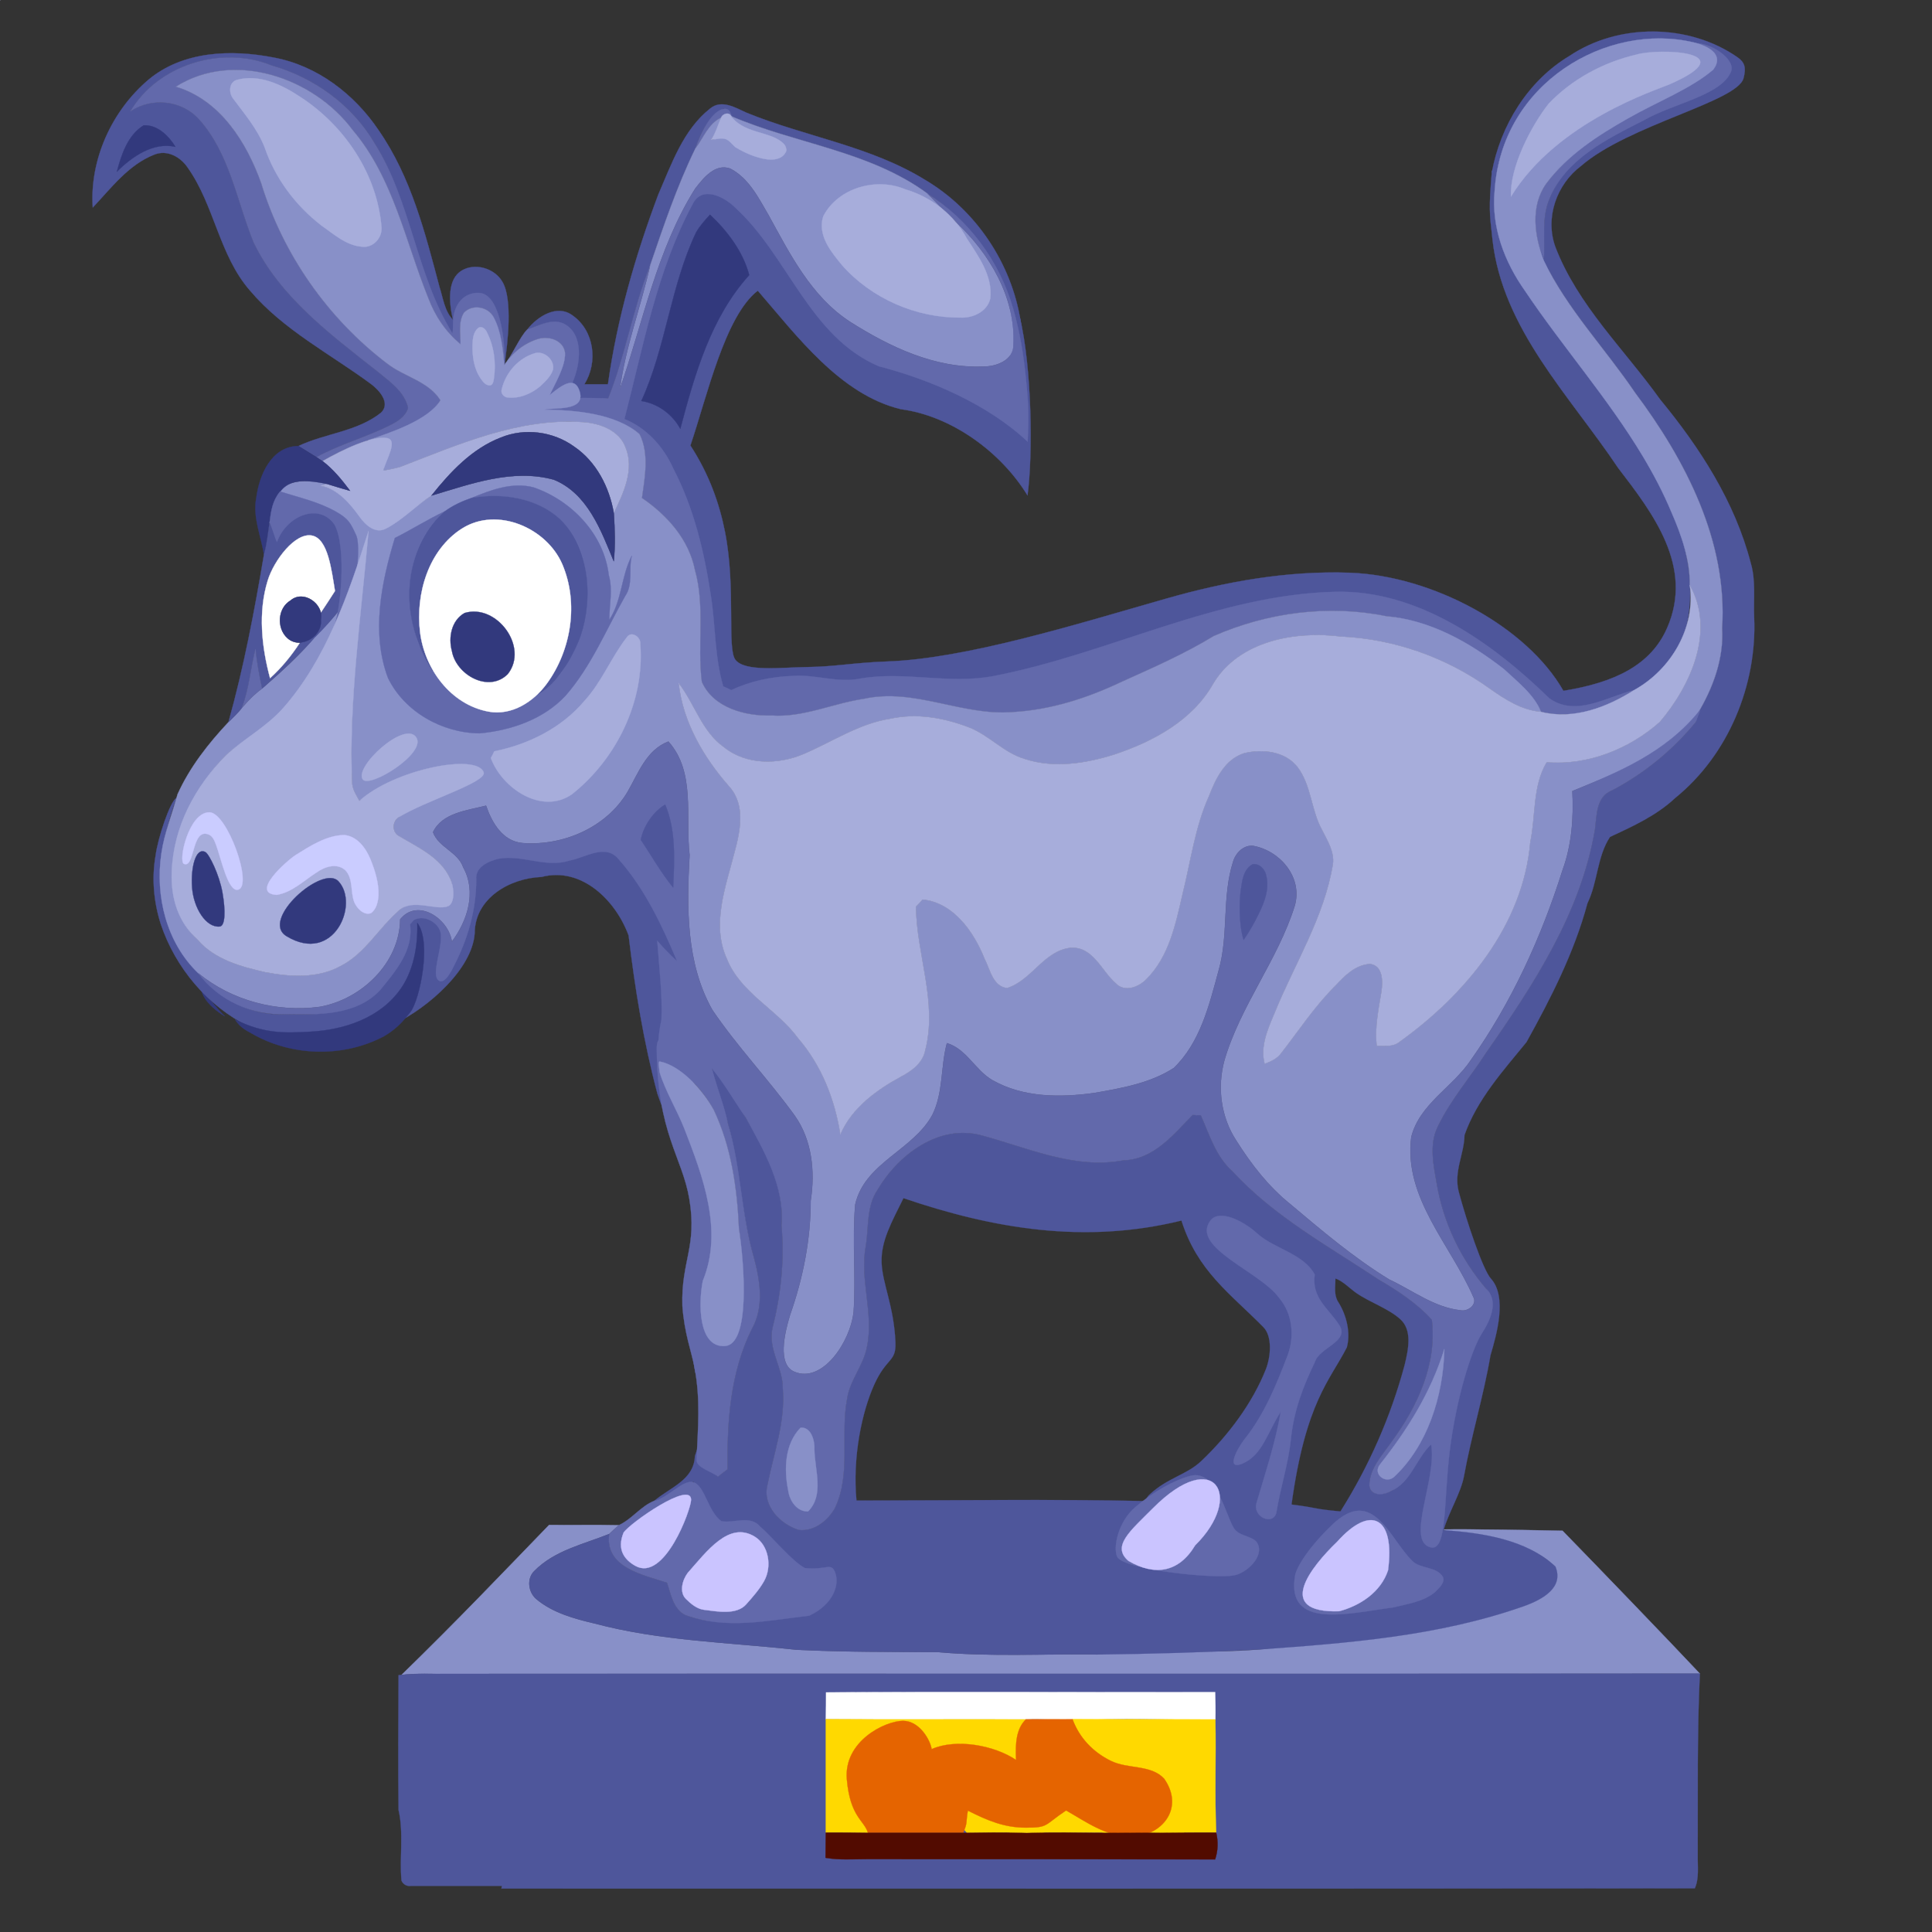 <?xml version="1.0" encoding="UTF-8" standalone="no"?>
<svg
   xmlns:svg="http://www.w3.org/2000/svg"
   xmlns="http://www.w3.org/2000/svg"
   version="1.0"
   width="729pt"
   height="729pt"
   viewBox="0 0 729 729"
   id="svg2">
  <rect x="0" y="0" width="729" height="729" fill="#333333" stroke="none"/>
  <defs
     id="defs165" />
  <path
     d="M 0,0 L 0.1,0 C 0.1,0 0,0.1 0,0.1 L 0,0 z"
     id="path4"
     style="opacity:1;fill:#cac4ff;stroke:#cac4ff;stroke-width:0.094" />
  <path
     d="M 76,373.8 C 79.253,376.748 81.714,380.499 84.849,383.463 C 81.976,381.811 78.523,378.998 76.919,376.042 C 76.536,375.329 76.223,374.578 76,373.8 z"
     id="path104"
     style="opacity:1;fill:#32397d;stroke:#32397d;stroke-width:0.094" />
  <path
     d="M 56,30.1 C 69,19.2 87.3,18.6 103.2,21.7 C 119.6,24.7 133.7,35.5 142.9,49.2 C 155.1,66.8 160.4,87.8 165.8,108.2 C 167.2,112.5 167.7,117.4 171,120.8 C 172.753,118.186 171.237,124.776 170.937,126.276 C 155.982,104.904 155.1,75.8 141.2,53.8 C 132.7,39.5 118.4,29.2 102.5,24.7 C 83.7,17 59.6,24.4 49.2,42 C 57.3,36.6 68.5,37.8 75,44.9 C 86.7,57.9 89.3,75.8 95.7,91.5 C 105.6,112 124.6,126.1 142.1,139.9 C 146.8,143.8 152.6,147.6 154,153.9 C 153.1,157.1 150.1,159 147.3,160.4 C 138.2,165 128.3,167.6 119.4,172.5 C 117.1,171.1 114.9,169.7 112.6,168.3 C 122.7,163.5 134.8,162.9 143.8,155.7 C 147.5,152.1 143.1,147.2 140,144.9 C 124.6,133.5 106.9,124.5 94.3,109.6 C 82.7,96.3 80.9,77.4 70.8,63.2 C 68.1,59.2 63.1,56.4 58.3,58.3 C 48.5,62.1 42,70.9 35,78.3 C 33.8,60.2 42.2,41.8 56,30.1 z"
     id="path16"
     style="opacity:1;fill:#4e569b;stroke:#4e569b;stroke-width:0.094" />
  <path
     d="M 174.139,102.139 C 179.095,99.078 186.6,101.1 189.6,106.4 C 193.5,113 191.517,129.777 190.417,137.177 C 188.647,128.001 185.108,112.005 181.57,111.018 C 178.334,110.116 173.988,117.889 170.909,120.701 C 169.291,113.628 168.895,105.378 174.139,102.139 z"
     id="path40"
     style="opacity:1;fill:#4e569b;stroke:#4e569b;stroke-width:0.094" />
  <path
     d="M 207.2,575.4 C 216,575.5 224.7,575.3 233.5,575.5 C 232.3,576.5 231.1,577.7 229.9,578.8 C 220.2,582.7 209.3,585 201.7,592.7 C 198.6,595.6 199.3,600.9 202.5,603.5 C 208.7,608.6 216.7,610.8 224.4,612.6 C 249.2,619.2 275,619.7 300.4,622.5 C 318.3,623.4 336.1,623.3 354,623.4 C 374,625.2 394,624 414,624.3 C 434.3,622.3 454.8,624.1 475.2,622.4 C 508.7,619 542.114,613.463 574.014,604.619 C 581,600.15 590.367,598.504 586.203,591.239 C 580.967,582.104 553.124,581.515 544.621,577.106 C 554.419,576.903 579.999,577.399 589.6,577.6 C 603.424,591.782 629.195,618.512 641.4,631.5 C 483.9,631.7 326.5,631.5 169,631.6 C 163.1,631.7 157.3,631.3 151.5,632 C 172.861,611.227 189.991,593.163 207.2,575.4 z"
     id="path142"
     style="opacity:1;fill:#8890c8;stroke:#8890c8;stroke-width:0.094" />
  <path
     d="M 780.062,14.875 C 766.004,14.75 751.875,18.562 740.25,26.375 C 720.75,38 707.625,59.25 703.625,81.375 C 704.25,81 705.625,80.375 706.25,80.125 C 714,40.375 757.124,11.66 797.625,20.375 C 806.499,22.285 813.585,27.518 811.438,33.094 C 807.085,44.393 787.058,48.268 773.219,55.75 C 756.308,64.893 738.625,74.75 730.875,93.625 C 726.875,102.875 728.875,113.125 728.125,122.875 C 739.125,145.75 757,164.25 771.125,185.125 C 795,217 814.875,255.375 812.25,296.25 C 813.125,310.625 807.875,324.75 800.5,336.875 C 800.375,337 800.25,337.25 800.125,337.375 C 800.125,338.125 800,339.625 799.875,340.5 C 789,353.75 775.625,364.75 760.375,372.75 C 752.75,375.75 753.125,384.5 752.25,391.25 C 745.625,430.375 723.5,464.25 701.125,496.25 C 693.5,508.125 684,518.875 677.875,531.875 C 674,540.25 676.125,549.75 677.625,558.375 C 680.75,576.625 688.875,593.75 700.875,607.75 C 707.25,613.875 688.312,648.219 684.938,654.469 C 681.227,701.107 679.723,683.143 677.625,675.312 C 665.444,680.668 665.373,698.991 655.875,703.375 C 652.373,704.991 646.5,705.75 645.875,700.75 C 645.875,692.625 652,686.375 656.375,680 C 668.5,663.5 677.875,643.5 675.375,622.5 C 668.25,614.625 659.25,608.75 650.25,603.5 C 626.375,587.625 600.875,573.75 581.25,552.375 C 573.5,545.5 570.5,535.25 566.375,526 C 565.375,526 563.5,526 562.5,525.875 C 553.5,535.125 544.125,546.875 530,547.25 C 506.875,551.625 484.875,541.375 463,535.5 C 442.75,530 423.5,544.75 413.75,561.375 C 408.625,569.125 409.75,578.75 408.375,587.5 C 405.25,603.375 412.25,619.375 408.875,635.25 C 407.25,644.125 400.75,651 399.5,659.875 C 396.25,676.875 401.5,695.125 393.75,711.375 C 390.375,717.25 384,722.375 376.875,721.625 C 368.125,719 359.5,710.25 362,700.375 C 365,685.375 370.5,670.625 369.25,655 C 369.375,645.125 362.125,636.375 364.375,626.375 C 368.375,610.625 370.125,594.25 368.625,578 C 370.125,559.5 360.91,542.418 351.75,527.125 C 346.91,519.043 343.25,509.875 335.75,503.875 C 337,513 340.971,521.259 343.375,530.125 C 348.971,550.759 349.5,572.375 355.5,592.875 C 358.5,604 360.5,616.5 354.5,627 C 344.375,647.5 342.875,670.625 343.125,693 C 341.625,694.125 340.125,695.25 338.625,696.5 C 336.25,694.125 331.875,692.125 332.25,688.125 C 332.875,673.25 338.875,657.875 333,643.5 C 329.25,635.125 327.125,626.375 323.75,617.875 C 323.75,622 325.948,626.778 326.344,631 C 326.873,636.636 326.75,641.25 327.875,647 C 332.5,659.5 332.375,674.25 327.75,686.75 C 327.375,698.125 315.875,701.625 308.625,707.875 C 315.375,706.375 321,702.125 327,698.875 C 331.375,705 331.031,718.687 337.406,723.188 C 343.406,724.312 349.969,721 354.844,726.75 C 364.219,734.5 369.124,740.697 380.469,745.062 C 386.548,747.402 386.75,758.031 376,759.656 C 356.375,761.906 342.5,768.75 323.25,761.75 C 317.5,758.875 316.5,752 314.625,746.5 C 303.375,742.75 285.125,739.375 287.375,723.5 C 275.25,728.375 261.625,731.25 252.125,740.875 C 248.25,744.5 249.125,751.125 253.125,754.375 C 260.875,760.75 270.875,763.5 280.5,765.75 C 311.5,774 343.75,774.625 375.5,778.125 C 397.875,779.25 420.125,779.125 442.5,779.25 C 467.5,781.5 492.5,780 517.5,780.375 C 542.875,780.094 567.76,779.385 594,778 C 635.628,774.983 678.135,771.782 718.25,757.75 C 728.038,754.326 737.625,748.625 733.625,738.875 C 719.997,726.114 699.005,722.948 680.875,721.75 C 683.136,713.599 689.078,704.09 690.5,696.25 C 693.953,677.215 699.75,658.375 703,639.25 C 705.899,629.48 711.003,611.642 703.188,603.062 C 699.439,598.948 691.75,576.114 688.062,562.25 C 685.5,552.614 690.625,544.375 690.75,535.375 C 696.625,518.625 709,505 720,491.5 C 731.5,470.75 742.5,449.25 748.75,426 C 753.625,416 753.25,404 759.375,394.75 C 770.125,389.75 781.375,384.625 790.125,376.375 C 815.125,356.125 828.75,323.25 827.375,291.25 C 827,282.75 828.25,273.875 825.75,265.5 C 818.25,236.625 801.75,211.125 783,188.375 C 766.125,164.75 744.25,144.125 733.625,116.5 C 728.625,102.75 734.125,87 745.75,78.25 C 768.125,58.875 819.513,47.96 822.375,36.875 C 823.661,31.895 822.962,29.412 819.5,27 C 808.11,19.062 794.121,15 780.062,14.875 z M 426.125,565.125 C 468.331,579.471 511.497,586.951 557.25,575.688 C 564.772,599.523 580.373,610.206 595.812,625.875 C 600.161,630.154 599.481,639.779 597,646 C 590.606,662.029 579.238,677.125 566.594,689.125 C 559.613,695.75 550.846,696.867 542.125,705 C 540.519,706.498 540.5,708 540.5,708 C 494.25,707 449.969,707.75 403.969,707.75 C 402.022,687.385 406.496,665.989 412.344,653.062 C 418.191,640.136 422.738,642.528 422.344,633.125 C 421.621,615.891 416.136,605.52 415.812,595.406 C 415.489,585.293 420.49,576.584 426.125,565.125 z M 629.875,603 C 633.625,604.375 636.455,607.594 639.75,609.875 C 646.205,614.344 654.517,616.96 660.375,622.125 C 666.142,627.21 664.395,636.124 662.5,643.875 C 655.939,668.291 645.694,691.534 632.25,712.875 C 618.472,711.625 622.313,711.26 609.156,709.625 C 615.834,661.096 627.368,651 635.25,635.5 C 637.105,628.697 635.165,620.349 631.125,614 C 629.04,610.724 629.875,606.75 629.875,603 z"
     transform="scale(0.8,0.8)"
     id="path8"
     style="opacity:1;fill:#4e569b;stroke:#4e569b;stroke-width:0.075" />
  <path
     d="M 267.9,41 C 272.2,37.4 277.4,40.6 281.6,42.5 C 303.8,51.6 328.4,55.1 349.1,67.9 C 368.2,79.2 381.7,99.4 385.1,121.2 C 386.201,126.804 382.307,118.497 381.807,116.697 C 376.607,99.097 365.4,82.8 349.9,73 C 328,56.9 300.2,54.3 275.8,43.8 L 275.2,43 C 274.5,42.3 273.8,41.7 273.1,41 C 267.3,44.2 264.2,50.2 262.3,56.2 C 255.4,70.4 250.4,85.3 245.3,100.2 C 238.8,116.4 236,134 229.5,150.3 C 226.1,150.7 222.6,150.8 219.2,150.6 C 218.7,148.1 217.311,146.8 215.511,144.9 C 217.211,138.4 220,129 214.4,123.7 C 209.9,119.4 203.9,122.7 199,124.3 C 202.8,119.4 210.2,114.7 216,119 C 224.3,124.8 225.7,136.7 220.5,145 C 223.5,145 226.4,145 229.4,145 C 232.8,120.5 239.7,96.6 248.4,73.4 C 253.4,61.9 257.8,49 267.9,41 z"
     id="path22"
     style="opacity:1;fill:#4e569b;stroke:#4e569b;stroke-width:0.094" />
  <path
     d="M 49.2,42 C 59.6,24.4 83.7,17 102.5,24.7 C 118.4,29.2 132.7,39.5 141.2,53.8 C 155.1,75.8 157.028,103.788 170.728,125.788 C 171.028,124.288 170.834,123.876 171,120.8 C 171.317,114.915 174.996,110.25 180.803,110.53 C 188.326,110.893 190.614,127.28 190.405,137.472 C 192.905,134.772 196.3,126.8 199,124.3 C 203.9,122.7 209.586,119.28 214.4,123.2 C 220.559,128.216 218.631,139.1 215.432,145.6 C 213.132,146.7 210.6,149.797 206.402,149.598 C 208.003,141.501 213.4,138.2 213.2,133.1 C 212.6,128.4 207.1,126.7 203.1,127.9 C 197.8,129.5 193.2,133.2 190.3,137.8 C 189.7,131.7 189.2,125.3 186.3,119.8 C 184.3,115.7 178.1,114.6 175,118.1 C 172.9,121.6 173.8,126 173.8,129.9 C 168.2,125.3 164.1,119.2 161.6,112.5 C 152.9,91 148.4,67.1 133,49 C 118.3,29.3 88.3,18.9 66.4,32.7 C 83.1,37.7 93.1,53.7 98.6,69.2 C 106.8,96 123.7,120.1 146,137.1 C 152.5,142.2 161.5,143.7 166.2,151 C 161.7,158.6 153,161.6 145,164.3 C 136.8,166.4 129,169.8 121.7,174 C 120.9,173.5 120.1,173 119.4,172.5 C 128.3,167.6 138.2,165 147.3,160.4 C 150.1,159 153.1,157.1 154,153.9 C 152.6,147.6 146.8,143.8 142.1,139.9 C 124.6,126.1 105.6,112 95.7,91.5 C 89.3,75.8 86.7,57.9 75,44.9 C 68.5,37.8 57.3,36.6 49.2,42 z"
     id="path18"
     style="opacity:1;fill:#6269ab;stroke:#6269ab;stroke-width:0.094" />
  <path
     d="M 58.7,322.9 C 59.588,316.057 64.232,302.277 66.614,301.085 C 60.594,317.273 57.698,335.503 65.087,351.893 C 72.812,368.622 88.386,384.053 108,382.7 C 121.811,383.326 137.687,381.818 145.831,368.717 C 155.372,362.97 148.225,334.81 166.473,349.697 C 169.228,355.728 160.222,377.35 170.184,363.842 C 177.221,352.709 177.105,338.7 179.913,326.692 C 190.347,317.548 206.273,327.373 217.947,322.156 C 236.683,311.787 247.054,340.028 254.259,352.302 C 255.841,356.131 258.688,369.469 251.777,361.194 C 243.679,353.383 255.989,376.029 253.81,383 C 247.834,399.191 255.583,413.693 261.256,428.424 C 265.959,445.509 270.885,458.338 265.596,475.684 C 265.114,482.287 266.221,498.279 265.294,486.192 C 264.447,475.146 267.363,464.168 264.723,453.149 C 262.303,439.182 252.917,427.247 248.07,412.695 C 242.851,393.127 239.608,373.09 237.2,353 C 232.39,339.797 219.49,326.919 204.329,330.888 C 192.389,331.339 179.116,338.861 179.1,352.212 C 178.137,365.688 161.571,380.203 148.907,386.296 C 151.88,377.907 161.405,356.515 158.374,352.349 C 157.801,368.508 147.278,383.655 131.565,387.536 C 119.355,390.391 105.053,392.834 93.778,387.247 C 78.382,379.618 66.201,365.222 60.683,348.722 C 58.024,340.429 57.203,331.501 58.7,322.9 z"
     id="path88"
     style="opacity:1;fill:#4e569b;stroke:#4e569b;stroke-width:0.094" />
  <path
     d="M 157.449,348.225 C 163.032,355.364 158.322,377.411 154.901,381.8 C 151.277,386.452 148.936,388.567 144.9,391 C 130,398.9 111.2,398.7 96.3,390.7 C 93.7,389.1 90.797,388.181 88.721,384.702 C 99.854,390.19 107.514,389.795 117,389.3 C 129.886,388.628 143.502,384.115 151.2,373.1 C 155.802,366.515 157.73,357.644 157.449,348.225 z"
     id="path102"
     style="opacity:1;fill:#32397d;stroke:#32397d;stroke-width:0.094" />
  <path
     d="M 638.1,16.3 C 645.4,15.5 654.918,22.439 653.2,26.9 C 649.718,35.939 631.3,39 620.4,45.3 C 606.7,52.3 590.9,59.8 584.7,74.9 C 581.5,82.3 583.1,90.5 582.5,98.3 C 579,89.1 577.3,77.9 583.4,69.3 C 599.6,47.6 626.6,39.4 647.3,23.2 C 646.8,21.9 646.3,20.6 645.8,19.2 C 643.2,18.5 640.6,17.4 638.1,16.3 z"
     id="path12"
     style="opacity:1;fill:#6269ab;stroke:#6269ab;stroke-width:0.094" />
  <path
     d="M 262.3,56.2 C 264.2,50.2 268.765,41.568 273.199,41.099 C 275.69,40.835 275.585,43.286 276.285,43.986 C 275.285,44.386 273.1,43.9 272.1,44.4 C 267.2,46.7 265.4,52.2 262.3,56.2 z"
     id="path24"
     style="opacity:1;fill:#6269ab;stroke:#6269ab;stroke-width:0.094" />
  <path
     d="M 44.1,64.8 C 45.8,58.3 48.2,51 54.2,47.3 C 59.4,47 63.7,51.3 66.2,55.4 C 57.8,53.5 49.8,59.1 44.1,64.8 z"
     id="path30"
     style="opacity:1;fill:#32397d;stroke:#32397d;stroke-width:0.094" />
  <path
     d="M 260.921,75.347 C 274.543,63.279 289.465,89.364 297.118,98.823 C 308.399,116.615 319.75,136.754 342.361,140.01 C 357.915,142.048 377.421,156.111 386.021,161.695 C 386.551,147.295 371.05,106.987 384.784,119.603 C 389.378,138.885 389.777,171.65 387.707,186.925 C 377.653,170.468 358.939,156.906 339.956,154.405 C 317.009,148.895 300.59,126.589 285.933,109.672 C 273.513,119.177 266.705,149.847 260.5,168.1 C 267.676,179.108 271.504,190.264 273.566,200.732 C 277.76,222.025 274.188,244.916 277.531,249.025 C 281.255,253.601 294.715,251.828 304.871,251.697 C 315.027,251.567 322.395,250.034 334.7,249.6 C 364.498,248.548 405.368,235.793 439.975,225.894 C 462.606,219.42 485.673,215.314 509.194,216.114 C 540.408,217.176 576.138,236.447 589.912,260.677 C 609.212,257.571 622.882,251.035 629.05,236.977 C 639.222,213.792 623.642,193.606 610.593,176.587 C 592.313,149.27 566.919,124.135 563.167,90.415 C 562.006,79.98 561.762,79.031 562.929,64.719 C 567.769,50.323 591.46,127.624 605.987,149.667 C 623.167,174.403 642.777,203.851 636.548,235.568 C 631.05,256.658 604.729,275.647 584.6,267.445 C 558.502,241.489 521.391,221.55 483.34,229.034 C 441.558,237.252 402.105,256.978 359.291,259.146 C 339.099,256.655 318.615,261.696 298.606,258.245 C 286.3,257.968 266.113,271.906 268.465,249.355 C 265.654,220.749 263.862,186.293 243.611,164.191 C 221.963,157.298 244.778,131.639 245.061,116.419 C 248.879,102.816 254.227,87.827 260.921,75.347 z"
     id="path36"
     style="opacity:1;fill:#4e569b;stroke:#4e569b;stroke-width:0.094" />
  <path
     d="M 275.8,43.8 C 300.2,54.3 328,56.9 349.9,73 C 352,75 354,77.2 356.1,79.3 C 350.4,76.6 344.972,73.564 338.672,72.264 C 328.272,68.764 316.846,71.988 311.746,81.988 C 309.246,89.688 315.355,94.784 319.955,100.284 C 331.755,111.984 346.224,118.778 363.024,117.678 C 368.124,117.678 373.126,114.693 372.126,109.093 C 371.526,98.793 365.2,92.5 360.7,83.8 C 373.4,95.5 383.3,112.4 382.4,130 C 382.6,135.9 375.9,138.4 371,138.3 C 352.8,139.1 335.7,130.9 320.7,121.4 C 306,111.8 298.1,95.9 289.9,81 C 286.1,74.5 282.5,67.2 275.5,63.6 C 269.8,61.6 265.4,67.2 262.3,71.2 C 247.8,94.3 242.7,121.5 233.9,146.8 C 236,130.9 241.8,115.8 245.3,100.2 C 250.4,85.3 255.4,70.4 262.3,56.2 C 265.4,52.2 267.2,46.7 272.1,44.4 C 271.5,47.5 270.1,50.2 268.3,52.7 C 271.1,52.7 274.596,49.734 277.585,53.119 C 283.181,55.651 291.1,61 296.7,55.9 C 291.6,48.7 279.5,52.4 275.8,43.8 z"
     id="path28"
     style="opacity:1;fill:#8890c8;stroke:#8890c8;stroke-width:0.094" />
  <path
     d="M 262.3,71.2 C 265.4,67.2 269.8,61.6 275.5,63.6 C 282.5,67.2 286.1,74.5 289.9,81 C 298.1,95.9 306,111.8 320.7,121.4 C 335.7,130.9 352.8,139.1 371,138.3 C 375.9,138.4 382.6,135.9 382.4,130 C 383.3,112.4 373.4,95.5 360.7,83.8 C 359.3,82.3 357.7,80.7 356.1,79.3 C 354,77.2 352,75 349.9,73 C 365.4,82.8 377.051,98.255 382.3,116.5 C 384.843,125.339 386.23,133.978 387.121,143 C 387.82,150.076 388.342,155.212 387.758,166.658 C 372.958,152.658 351,143.2 331.6,138.2 C 305.4,127 297.4,96.6 277.5,78.4 C 273.3,74.2 264.7,69.7 261.2,77.3 C 247.8,102.3 242.7,130.8 235.6,158.1 C 244,161.5 250.4,168.6 254.1,176.9 C 261.8,191.7 265.7,208.1 268.2,224.6 C 270,236 269.6,247.8 272.9,259 C 273.9,259.4 274.9,259.9 275.9,260.4 C 283.2,257 290.9,255.358 299,255.058 C 307.7,254.358 316.1,257.9 324.9,256 C 341.5,253.2 358.203,258.317 374.9,255.1 C 418.403,246.717 459.377,224.304 504,223.301 C 534.977,222.604 563,242.4 584.6,263.5 C 594.7,270.7 606.3,262.9 616.6,260.4 C 606.3,266.9 593.8,271.7 581.5,268.6 C 578.7,261.9 570.203,260.896 565.003,255.996 C 551.903,245.796 539.7,234 523,232.5 C 501.3,228.1 478.3,231.1 458,240 C 447,246.7 435.2,251.9 423.4,257.2 C 410.4,263.4 396.5,267.9 382,268.7 C 363,270.2 345,259.5 326,263.7 C 314.3,265.4 303.2,270.8 291.2,270 C 281.3,270.3 269.2,267.2 264.8,257.3 C 263,243.3 266.1,228.9 262.2,215.1 C 259.9,203.5 251.7,194.4 242.2,187.9 C 243.3,180.1 245,171.1 241.3,163.8 C 232.2,156 213.407,156.926 204.633,155.13 C 212.476,149.463 214.552,150.059 229.5,150.3 C 236,134 238.8,116.4 245.3,100.2 C 241.8,115.8 236,130.9 233.9,146.8 C 242.7,121.5 247.8,94.3 262.3,71.2 z"
     id="path32"
     style="opacity:1;fill:#6269ab;stroke:#6269ab;stroke-width:0.094" />
  <path
     d="M 639.134,16.021 C 644.288,17.316 650.811,20.388 646.463,26.268 C 638.029,33.487 625.783,38.133 614.231,44.693 C 602.679,51.254 591.5,58.45 583.4,69.3 C 577.3,77.9 579,89.1 582.5,98.3 C 591.3,116.6 605.6,131.4 616.9,148.1 C 636,173.6 651.9,204.3 649.8,237 C 650.5,248.5 646.3,259.8 640.4,269.5 C 640.3,269.6 640.2,269.8 640.1,269.9 C 628.9,285.1 610.2,291.5 593.3,298.5 C 593.8,308.5 593.1,318.8 589.6,328.3 C 581.6,353.7 570.4,378.2 555,400 C 548.2,410.2 535.6,416.6 532.5,429.1 C 529.6,452 547.4,469.7 555.9,489.3 C 557.6,492.2 553.8,495.1 551,494.4 C 541.1,493.3 533,486.9 524.2,482.8 C 510.8,474.6 498.8,464.4 486.8,454.3 C 478.6,447.7 472.1,439.3 466.5,430.4 C 460.7,421.6 459.2,410.3 462,400.1 C 468,379.5 482.1,362.3 488.5,341.9 C 491.7,331.2 483.1,321.1 473,319.2 C 469.3,318.7 466.3,321.8 465.3,325.1 C 461,338.5 463.7,352.9 459.8,366.3 C 456.3,379.2 452.9,393.4 442.9,403 C 434.1,408.7 423.3,410.6 413,412.4 C 400.1,414.2 386.1,414.2 374.5,407.6 C 368,403.9 364.8,395.9 357.3,393.6 C 354.9,402.5 356,412.3 351.8,420.7 C 344.5,434.1 326.3,438.7 322.7,454.5 C 321.5,467.9 323,481.5 322.1,495 C 320.9,506.3 310.35,522.146 299.7,517.6 C 293.25,514.846 296,503.1 298.1,496.2 C 303,482.3 305.9,467.7 305.9,453 C 307.6,442.1 306.4,430.2 299.9,421 C 290,407.3 278.3,395.1 268.8,381.1 C 258.8,363.4 259.1,342.3 260.2,322.6 C 258.5,308.4 262.6,291.4 252.2,279.8 C 243.9,283 240.9,291.7 236.8,298.8 C 228.8,312.3 212.4,319.3 197.1,318.1 C 189.6,317.4 185.6,310.4 183.4,304 C 176.4,305.8 166.8,306.7 163.4,314 C 165.4,319.7 172.8,321.4 174.8,327.3 C 179.9,336.5 176.4,347.5 170.5,355.3 C 169.3,346.7 157.6,338.7 151,346.9 C 150.8,363.4 136.4,377.1 120.7,379.9 C 104.5,382.1 87.4,377.6 74.8,367.2 C 62.8,355.7 58.5,338.1 60.9,322 C 62,314.3 65,307.1 67,299.7 C 71.6,289.5 78.6,280.6 86.2,272.5 C 87.9,270.8 89.7,269.1 91.2,267.2 C 93.5,264.5 96,261.9 98.9,259.8 C 105.9,253.7 112.9,247.4 118.8,240.3 C 118.9,240.1 119.1,239.9 119.2,239.8 C 119.4,239.7 119.6,239.4 119.8,239.2 C 119.9,239.1 120.1,238.9 120.2,238.8 C 123.1,236 125.9,233 128.3,229.8 C 124.6,243.8 116.4,256.3 107.5,267.5 C 101.6,275.2 92.1,278.7 85.1,285.1 C 73.7,296.9 66.6,312.7 65.3,329 C 65.1,338.2 67.4,348.1 74.5,354.5 C 80.9,362 90.8,364.7 100,366.8 C 109.4,368.6 119.8,369.3 128.5,364.5 C 137.8,359.8 142.9,350.1 150.6,343.5 C 155.7,338.9 162.9,341.2 168.9,342 C 170.4,338.6 171.5,334.7 169.7,331.2 C 166,323.4 157.6,319.7 150.6,315.5 C 147.8,314.1 148,310 150.4,308.4 C 160.1,301 173.5,300 182.5,291.4 C 166.4,284.8 149,293.4 135.6,302.2 C 134.5,300.2 133.2,298.2 132.9,295.9 C 131.4,265.5 135.575,236.386 138.175,206.086 C 137.375,207.886 134.184,219.647 132.678,221.27 C 131.848,214.77 132.126,197.1 125.926,193.8 C 119.726,189.1 98.101,186.133 106.53,183.735 C 111.83,180.735 117.7,181.2 123.4,182.6 C 122.8,182.8 121.6,183.1 121,183.3 C 127.4,184.4 132.1,189.3 135.7,194.3 C 137.9,197.4 141.7,200.9 145.7,198.7 C 151.9,195.5 157,190.7 162.8,187 C 177.6,182.6 193.4,176.7 209,181 C 221.7,186.2 226.8,200.1 231.6,211.8 C 232.2,205.7 232,199.6 231.6,193.6 C 235.2,186.1 239.5,177.1 236,168.8 C 233.7,162.4 226.3,159.7 220,159.3 C 195.8,157.6 173.1,167.7 151,176.2 C 148.9,176.8 146.7,177.2 144.6,177.6 C 145.7,173.3 142.195,170.166 138.995,166.066 C 146.995,163.366 161.7,158.6 166.2,151 C 161.5,143.7 152.5,142.2 146,137.1 C 123.7,120.1 106.8,96 98.6,69.2 C 93.1,53.7 83.1,37.7 66.4,32.7 C 88.3,18.9 118.3,29.3 133,49 C 148.4,67.1 152.9,91 161.6,112.5 C 164.1,119.2 168.2,125.3 173.8,129.9 C 173.8,126 172.9,121.6 175,118.1 C 178.1,114.6 184.3,115.7 186.3,119.8 C 189.2,125.3 189.7,131.7 190.3,137.8 C 193.2,133.2 197.8,129.5 203.1,127.9 C 207.1,126.7 212.6,128.4 213.2,133.1 C 213.4,138.2 209.501,144.499 207.401,149.099 C 212.692,144.695 217.057,141.958 218.757,147.852 C 220.926,155.373 209,153.608 205.402,154.6 C 217.002,154.718 232.2,156 241.3,163.8 C 245,171.1 243.3,180.1 242.2,187.9 C 251.7,194.4 259.9,203.5 262.2,215.1 C 266.1,228.9 263,243.3 264.8,257.3 C 269.2,267.2 281.3,270.3 291.2,270 C 303.2,270.8 314.3,265.4 326,263.7 C 345,259.5 363,270.2 382,268.7 C 396.5,267.9 410.4,263.4 423.4,257.2 C 435.2,251.9 447,246.7 458,240 C 478.3,231.1 501.3,228.1 523,232.5 C 539.7,234 554.401,242.299 567.501,252.499 C 572.701,257.399 578.7,261.9 581.5,268.6 C 574.2,268 568,264 562.2,259.9 C 545.8,248.1 526.1,241.1 506,240.2 C 488.7,238 467.6,241.8 457.9,257.8 C 450.1,271.8 435.2,279.8 420.5,284.7 C 409.7,288.1 397.7,290 386.7,286.4 C 378.8,284.1 373.3,277.5 365.7,274.5 C 356.3,270.9 346,269 336,271.2 C 324.2,273 314.1,279.9 303.3,284.5 C 293.7,288.6 281.6,288.8 273.1,281.9 C 264.8,276 262.1,265.6 256.1,257.8 C 257.7,272.5 265.6,285.9 275.2,296.8 C 281.5,303.8 279.3,313.8 277.1,321.9 C 273.8,334.8 268.4,348.9 274.3,361.8 C 279.5,374.8 293.3,380.9 301.2,391.8 C 310,402 315,414.8 317.1,428 C 321.5,417.9 330.8,411.2 340.2,406.1 C 344.2,404 348.2,401 349.1,396.3 C 353.8,378.2 345.8,360.2 345.6,342.1 C 346.5,341.2 347.3,340.3 348.1,339.4 C 359.7,340.5 367.5,351.6 371.5,361.7 C 373.6,365.7 374.6,372.2 380,372.8 C 389.3,369.9 393.9,358.7 404,357.6 C 412.5,357.1 415.6,366.3 421,371 C 424.3,374.5 429.6,372.5 432.5,369.5 C 441.1,361 443.6,348.6 446.2,337.3 C 449.3,324.9 450.9,312 456.2,300.3 C 458.7,293.8 462.2,286.5 469.4,284.2 C 476.3,282.5 484.9,283.4 489.6,289.4 C 494.9,296.4 494.7,305.7 498.9,313.2 C 500.9,317.2 503.5,321.3 503,325.9 C 499.7,346.2 488.4,363.8 480.8,382.6 C 478.3,388.5 475.5,394.9 477.2,401.4 C 479.5,400.5 481.9,399.5 483.4,397.4 C 490.1,388.8 496.1,379.6 503.9,371.9 C 507.4,368.1 511.5,364 517,363.7 C 521.9,364.4 521.8,370.3 521.3,374 C 520.2,380.8 518.7,387.6 519.5,394.6 C 522.4,394.6 525.7,395.1 528.1,393.1 C 552.9,375.3 574.7,349.2 577.4,317.7 C 579.5,307.7 578.2,296.6 583.6,287.6 C 599.1,288.9 614.8,282.6 626.3,272.4 C 638,258.6 647.3,238 637.6,220.8 C 637.7,211.2 634.5,202 630.7,193.3 C 627.627,185.947 623.955,178.947 619.894,172.177 C 606.779,150.312 589.603,130.851 575.4,109.7 C 567.7,98.8 562.676,85.721 563.976,72.021 C 566.517,31.225 606.507,8.223 639.134,16.021 z"
     id="path10"
     style="opacity:1;fill:#8890c8;stroke:#8890c8;stroke-width:0.094" />
  <path
     d="M 262.7,87.6 C 264.1,85.2 266,83.1 267.9,81 C 274.5,87.2 280.4,95 282.7,103.8 C 268.2,119.8 262.1,141.4 256.7,161.8 C 253.7,156.3 248.3,152.3 242,151.3 C 251.3,131 253,107.9 262.7,87.6 z"
     id="path38"
     style="opacity:1;fill:#32397d;stroke:#32397d;stroke-width:0.094" />
  <path
     d="M 178.3,130 C 178.365,127.818 178.624,125.271 180.425,123.774 C 181.463,122.911 182.917,123.84 183.532,125.006 C 186.383,130.416 187.236,136.752 186.373,142.764 C 186.225,143.797 186.009,145.383 184.792,145.41 C 183.284,145.443 182.191,144.01 181.387,142.841 C 178.816,139.101 178.168,134.408 178.3,130 z"
     id="path42"
     style="opacity:1;fill:#a7addb;stroke:#a7addb;stroke-width:0.094" />
  <path
     d="M 189.3,147 C 190.766,140.564 195.771,134.89 202.216,133.164 C 205.655,132.57 209.263,135.874 208.67,139.385 C 207.898,141.993 205.786,143.877 203.883,145.694 C 200.427,148.647 195.809,150.568 191.212,149.928 C 189.946,149.659 188.913,148.301 189.3,147 z"
     id="path44"
     style="opacity:1;fill:#a7addb;stroke:#a7addb;stroke-width:0.094" />
  <path
     d="M 151,176.2 C 173.1,167.7 195.8,157.6 220,159.3 C 226.3,159.7 233.7,162.4 236,168.8 C 239.5,177.1 235.2,186.1 231.6,193.6 C 229.9,183.8 225,174.2 216.6,168.5 C 208.7,162.8 198,161.4 189,165.1 C 178.1,169.3 169.9,178.1 162.8,187 C 157,190.7 151.9,196.211 145.7,199.411 C 141.7,201.611 137.9,198.111 135.7,195.011 C 132.1,190.011 127.4,184.4 121,183.3 C 121.6,183.1 122.8,182.8 123.4,182.6 C 126.3,183.5 129.2,184.4 132.1,185.2 C 129,181.1 125.8,177.1 121.7,174 C 129,169.8 140.414,164.319 145.999,165.299 C 150.338,166.06 145.7,173.3 144.6,177.6 C 146.7,177.2 148.9,176.8 151,176.2 z"
     id="path46"
     style="opacity:1;fill:#a7addb;stroke:#a7addb;stroke-width:0.094" />
  <path
     d="M 189,165.1 C 198,161.4 208.7,162.8 216.6,168.5 C 225,174.2 229.9,183.8 231.6,193.6 C 232,199.6 232.2,205.7 231.6,211.8 C 226.8,200.1 221.7,186.2 209,181 C 193.4,176.7 177.6,182.6 162.8,187 C 169.9,178.1 178.1,169.3 189,165.1 z"
     id="path48"
     style="opacity:1;fill:#32397d;stroke:#32397d;stroke-width:0.094" />
  <path
     d="M 96.7,187.9 C 97.8,179.3 102.4,168.4 112.6,168.3 C 114.9,169.7 117.1,171.1 119.4,172.5 C 120.1,173 120.9,173.5 121.7,174 C 125.8,177.1 129,181.1 132.1,185.2 C 129.2,184.4 126.3,183.5 123.4,182.6 C 108.316,179.447 104.273,183.035 101.7,197.2 C 101.1,201.3 100.7,205.4 99.6,209.3 C 98.5,202.2 95.3,195.2 96.7,187.9 z"
     id="path50"
     style="opacity:1;fill:#32397d;stroke:#32397d;stroke-width:0.094" />
  <path
     d="M 177.9,187.9 C 185.2,184.9 193.3,181.8 201.3,183.9 C 215.6,188.8 227.9,201.5 229.7,217 C 231.3,222.5 229.9,228.2 229.9,233.9 C 234.7,226.6 234.4,217.3 238.4,209.7 C 237.1,214.7 239,220.4 235.9,224.9 C 228.7,237.6 223.1,251.4 213.4,262.5 C 205.1,271.4 192.9,275.6 181,276.7 C 166.9,276.6 152.6,268.6 146.4,255.8 C 140,238.8 143.9,219.8 149,203 C 155.4,199.8 161.5,195.9 167.9,192.9 C 154.3,204.3 151.9,224.5 157.2,240.7 C 158.371,246.468 171.269,263.945 184.3,268.5 C 193.1,270.2 201.1,264.6 206.3,258 C 212.5,256.1 214.1,248.9 217,243.9 C 223.5,228.6 224.1,208 211.2,195.8 C 202.4,187.8 189.4,185.9 177.9,187.9 z"
     id="path52"
     style="opacity:1;fill:#6269ab;stroke:#6269ab;stroke-width:0.094" />
  <path
     d="M 177.9,187.9 C 189.4,185.9 202.4,187.8 211.2,195.8 C 224.1,208 223.312,230.069 218.231,242.1 C 215.986,247.418 210.795,257.615 203.08,261.883 C 194.463,252.493 218.4,227.6 212.2,213 C 206.3,199.2 187.7,191.2 174.4,199.4 C 154.682,210.725 169.501,241.74 163.261,253.121 C 148.223,229.772 154.3,204.3 167.9,192.9 C 170.9,190.7 174.4,189.1 177.9,187.9 z"
     id="path56"
     style="opacity:1;fill:#4e569b;stroke:#4e569b;stroke-width:0.094" />
  <path
     d="M 104.5,202.5 C 108.1,195.1 120.3,188.5 126.2,196.9 C 131,205.5 130.4,215.8 130.4,225.3 C 129.7,226.8 129,228.3 128.3,229.8 C 125.9,233 121.818,237.578 118.918,240.378 C 119.318,237.778 121,233.7 121.1,231.1 C 122.9,228.4 124.7,225.7 126.4,223 C 124.7,215.8 124.8,206.3 117.8,202.1 C 109.3,203 103.6,211.5 101,219.1 C 97.6,231.1 98.7,244 101.9,255.9 C 106.2,252 109.9,247.5 113.1,242.6 C 115,241.8 117.985,239.915 119.885,239.215 C 113.985,246.315 105.9,253.7 98.9,259.8 C 97.8,254.9 96.9,249.9 96.4,244.9 C 94.5,252.3 94,260.1 91.2,267.2 C 89.7,269.1 87.9,270.8 86.2,272.5 C 92,251.8 96,230.6 99.6,209.3 C 100.7,205.4 101.1,201.3 101.7,197.2 C 102.7,198.9 103.6,200.7 104.5,202.5 z"
     id="path58"
     style="opacity:1;fill:#4e569b;stroke:#4e569b;stroke-width:0.094" />
  <path
     d="M 101.7,197.2 C 102.3,192.6 102.806,188.976 105.677,185.471 C 112.967,187.78 120.112,189.31 126.8,193.093 C 131.652,195.837 132.316,197.534 134.335,201.842 C 136.91,207.337 133.062,233.973 125.529,237.789 C 128.527,232.035 131,206.499 126.2,197.899 C 120.3,189.499 108.1,194.6 104.5,204.498 C 103.6,202.698 102.7,198.9 101.7,197.2 z"
     id="path54"
     style="opacity:1;fill:#6269ab;stroke:#6269ab;stroke-width:0.094" />
  <path
     d="M 139.057,200.375 C 136.457,230.675 131.4,265.5 132.9,295.9 C 133.2,298.2 134.5,300.2 135.6,302.2 C 148.721,290.332 179.831,284.124 182.5,291.4 C 183.877,295.152 160.186,302.237 150.4,308.4 C 147.96,309.937 147.8,314.1 150.6,315.5 C 157.6,319.7 166,323.4 169.7,331.2 C 171.5,334.7 171.753,341.011 168.9,342 C 164.253,343.611 155.7,338.9 150.6,343.5 C 142.9,350.1 137.8,359.8 128.5,364.5 C 119.8,369.3 109.4,368.6 100,366.8 C 90.8,364.7 80.9,362 74.5,354.5 C 67.4,348.1 64.419,339.181 64.8,329 C 65.45,311.685 73.7,296.9 85.1,285.1 C 92.1,278.7 100.604,274.282 106.997,266.997 C 122.91,248.865 131.426,224.566 139.057,200.375 z"
     id="path64"
     style="opacity:1;fill:#a7addb;stroke:#a7addb;stroke-width:0.094" />
  <path
     d="M 593.3,298.5 C 610.2,291.5 628.407,284.311 641.481,267.928 C 641.481,268.528 640,271.7 639.9,272.4 C 631.2,283 620.5,291.8 608.3,298.2 C 602.2,300.6 602.5,307.6 601.8,313 C 596.5,344.3 578.8,371.4 560.9,397 C 554.8,406.5 547.2,415.1 542.3,425.5 C 539.2,432.2 540.9,439.8 542.1,446.7 C 544.6,461.3 551.1,475 560.7,486.2 C 565.8,491.1 562.157,498.424 559.1,503.2 C 555.167,509.345 549.451,527.893 547.042,547.259 C 544.633,566.624 546.151,585.328 539.858,583.858 C 530.225,581.608 542.4,557.8 540,545 C 534.3,550.4 532.4,559.4 524.7,562.7 C 522,564.2 517.2,564.6 516.7,560.6 C 516.7,554.1 521.6,549.1 525.1,544 C 534.8,530.8 542.3,514.8 540.3,498 C 534.6,491.7 527.4,487 520.2,482.8 C 501.1,470.1 480.7,459 465,441.9 C 458.8,436.4 456.4,428.2 453.1,420.8 C 452.3,420.8 450.8,420.8 450,420.7 C 442.8,428.1 435.3,437.5 424,437.8 C 405.5,441.3 387.9,433.1 370.4,428.4 C 354.2,424 338.8,435.8 331,449.1 C 326.9,455.3 327.8,463 326.7,470 C 324.2,482.7 329.8,495.5 327.1,508.2 C 325.8,515.3 320.6,520.8 319.6,527.9 C 317,541.5 321.2,556.1 315,569.1 C 312.3,573.8 307.2,577.9 301.5,577.3 C 294.5,575.2 287.6,568.2 289.6,560.3 C 292,548.3 296.4,536.5 295.4,524 C 295.5,516.1 289.7,509.1 291.5,501.1 C 294.7,488.5 296.1,475.4 294.9,462.4 C 296.1,447.6 288.3,434.2 281.4,421.7 C 277.1,415.5 273.219,408.689 268.6,403.1 C 270.586,410.794 273.2,416.9 274.7,424.1 C 279.6,440.5 279.6,457.9 284.4,474.3 C 286.8,483.2 288.4,493.2 283.6,501.6 C 275.5,518 274.3,536.5 274.5,554.4 C 273.3,555.3 272.1,556.2 270.9,557.2 C 269,555.3 262.541,553.897 262.841,550.697 C 263.341,538.797 264.406,528.347 262.061,515.983 C 260.88,509.758 258.247,503.261 257.485,492.7 C 256.981,475.749 263.17,470.381 260.094,452.319 C 257.405,436.477 248.042,427.572 247.817,395.848 C 247.684,377.262 277.245,434.21 273.345,443.71 C 271.645,452.11 270.52,506.143 273.819,506.023 C 278.082,505.869 281,478.1 278.8,463.5 C 278.1,448.2 275.9,432.7 269.3,418.8 C 265.1,411.1 258.6,403.9 250.1,401.3 C 250,402.2 250,404.2 250,405.2 C 248,397.8 247.937,392.484 249.595,384.705 C 249.995,375.305 248.7,364.4 248,355 C 250.4,357.7 252.8,360.3 255.5,362.7 C 249.8,349.2 243.4,335.5 233.6,324.4 C 228.6,318 221,323.6 214.9,324.7 C 206,327.6 197.1,322.4 188.2,324 C 184.4,324.9 179.2,327.1 179.7,331.9 C 179.7,343.3 176.5,354.4 171.3,364.4 C 170.1,366.9 167.704,371.37 165.6,370 C 162.574,368.029 166.7,358.6 166.4,352.9 C 166.2,348.7 161.327,345.878 158.1,346.5 C 155.488,347.004 156.179,347.482 154.7,348.7 C 156.1,358.5 149.3,366.4 143.5,373.5 C 134.6,383.2 120.1,382.9 108,382.7 C 95.2,383.3 82.4,377.5 74.8,367.2 C 87.4,377.6 104.5,382.1 120.7,379.9 C 136.4,377.1 150.8,363.4 151,346.9 C 157.6,338.7 169.3,346.7 170.5,355.3 C 176.4,347.5 179.9,336.5 174.8,327.3 C 172.8,321.4 165.4,319.7 163.4,314 C 166.8,306.7 176.4,305.8 183.4,304 C 185.6,310.4 189.6,317.4 197.1,318.1 C 212.4,319.3 228.8,312.3 236.8,298.8 C 240.9,291.7 243.9,283 252.2,279.8 C 262.6,291.4 258.5,308.4 260.2,322.6 C 259.1,342.3 258.8,363.4 268.8,381.1 C 278.3,395.1 290,407.3 299.9,421 C 306.4,430.2 307.6,442.1 305.9,453 C 305.9,467.7 303,482.3 298.1,496.2 C 296,503.1 293.25,514.846 299.7,517.6 C 310.35,522.146 320.9,506.3 322.1,495 C 323,481.5 321.5,467.9 322.7,454.5 C 326.3,438.7 344.5,434.1 351.8,420.7 C 356,412.3 354.9,402.5 357.3,393.6 C 364.8,395.9 368,403.9 374.5,407.6 C 386.1,414.2 400.1,414.2 413,412.4 C 423.3,410.6 434.1,408.7 442.9,403 C 452.9,393.4 456.3,379.2 459.8,366.3 C 463.7,352.9 461,338.5 465.3,325.1 C 466.3,321.8 469.3,318.7 473,319.2 C 483.1,321.1 491.7,331.2 488.5,341.9 C 482.1,362.3 468,379.5 462,400.1 C 459.2,410.3 460.7,421.6 466.5,430.4 C 472.1,439.3 478.6,447.7 486.8,454.3 C 498.8,464.4 510.8,474.6 524.2,482.8 C 533,486.9 541.1,493.3 551,494.4 C 553.8,495.1 557.6,492.2 555.9,489.3 C 547.4,469.7 529.6,452 532.5,429.1 C 535.6,416.6 548.2,410.2 555,400 C 570.4,378.2 581.6,353.7 589.6,328.3 C 593.1,318.8 593.8,308.5 593.3,298.5 z"
     id="path84"
     style="opacity:1;fill:#6269ab;stroke:#6269ab;stroke-width:0.094" />
  <path
     d="M 637.6,220.8 C 647.3,238 638,258.6 626.3,272.4 C 614.8,282.6 599.1,288.9 583.6,287.6 C 578.2,296.6 579.5,307.7 577.4,317.7 C 574.7,349.2 552.9,375.3 528.1,393.1 C 525.7,395.1 522.4,394.6 519.5,394.6 C 518.7,387.6 520.2,380.8 521.3,374 C 521.8,370.3 521.9,364.4 517,363.7 C 511.5,364 507.4,368.1 503.9,371.9 C 496.1,379.6 490.1,388.8 483.4,397.4 C 481.9,399.5 479.5,400.5 477.2,401.4 C 475.5,394.9 478.3,388.5 480.8,382.6 C 488.4,363.8 499.7,346.2 503,325.9 C 503.5,321.3 500.9,317.2 498.9,313.2 C 494.7,305.7 494.9,296.4 489.6,289.4 C 484.9,283.4 476.3,282.5 469.4,284.2 C 462.2,286.5 458.7,293.8 456.2,300.3 C 450.9,312 449.3,324.9 446.2,337.3 C 443.6,348.6 441.1,361 432.5,369.5 C 429.6,372.5 424.3,374.5 421,371 C 415.6,366.3 412.5,357.1 404,357.6 C 393.9,358.7 389.3,369.9 380,372.8 C 374.6,372.2 373.6,365.7 371.5,361.7 C 367.5,351.6 359.7,340.5 348.1,339.4 C 347.3,340.3 346.5,341.2 345.6,342.1 C 345.8,360.2 353.8,378.2 349.1,396.3 C 348.2,401 344.2,404 340.2,406.1 C 330.8,411.2 321.5,417.9 317.1,428 C 315,414.8 310,402 301.2,391.8 C 293.3,380.9 279.5,374.8 274.3,361.8 C 268.4,348.9 273.8,334.8 277.1,321.9 C 279.3,313.8 281.5,303.8 275.2,296.8 C 265.6,285.9 257.7,272.5 256.1,257.8 C 262.1,265.6 264.8,276 273.1,281.9 C 281.6,288.8 293.7,288.6 303.3,284.5 C 314.1,279.9 324.2,273 336,271.2 C 346,269 356.3,270.9 365.7,274.5 C 373.3,277.5 378.8,284.1 386.7,286.4 C 397.7,290 409.7,288.1 420.5,284.7 C 435.2,279.8 450.1,271.8 457.9,257.8 C 467.6,241.8 488.7,238 506,240.2 C 526.1,241.1 545.8,248.1 562.2,259.9 C 568,264 574.2,268 581.5,268.6 C 593.8,271.7 606.3,266.9 616.6,260.4 C 630.5,252.7 639.9,236.9 637.6,220.8 z"
     id="path66"
     style="opacity:1;fill:#a7addb;stroke:#a7addb;stroke-width:0.094" />
  <path
     d="M 119.8,239.2 C 119.9,239.1 120.1,238.9 120.2,238.8 C 120.1,238.9 119.9,239.1 119.8,239.2 z"
     id="path72"
     style="opacity:1;fill:#4e569b;stroke:#4e569b;stroke-width:0.094" />
  <path
     d="M 119.2,239.8 C 119.4,239.7 119.6,239.4 119.8,239.2 C 119.6,239.4 119.4,239.7 119.2,239.8 z"
     id="path74"
     style="opacity:1;fill:#4e569b;stroke:#4e569b;stroke-width:0.094" />
  <path
     d="M 236.5,240.5 C 238.3,237.8 241.9,240.5 241.6,243 C 243.3,264.6 232.6,286.4 215.8,299.7 C 204.4,307.6 189.4,297.4 185.2,286 C 185.7,285.2 186.1,284.4 186.5,283.5 C 199.4,280.9 211.9,274.7 220.5,264.5 C 227.1,257.3 230.6,248.1 236.5,240.5 z"
     id="path76"
     style="opacity:1;fill:#a7addb;stroke:#a7addb;stroke-width:0.094" />
  <path
     d="M 118.8,240.3 C 118.9,240.1 119.1,239.9 119.2,239.8 C 119.1,239.9 118.9,240.1 118.8,240.3 z"
     id="path78"
     style="opacity:1;fill:#4e569b;stroke:#4e569b;stroke-width:0.094" />
  <path
     d="M 91.2,267.2 C 94,260.1 94.5,252.3 96.4,244.9 C 96.9,249.9 97.8,254.9 98.9,259.8 C 96,261.9 93.5,264.5 91.2,267.2 z"
     id="path80"
     style="opacity:1;fill:#6269ab;stroke:#6269ab;stroke-width:0.094" />
  <path
     d="M 640.1,269.9 C 640.2,269.8 640.3,269.6 640.4,269.5 C 640.3,269.6 640.2,269.8 640.1,269.9 z"
     id="path82"
     style="opacity:1;fill:#6269ab;stroke:#6269ab;stroke-width:0.094" />
  <path
     d="M 136.9,294.1 C 133.46,289.456 152.878,271.597 157.1,278.3 C 160.878,284.297 139.437,297.526 136.9,294.1 z"
     id="path86"
     style="opacity:1;fill:#a7addb;stroke:#a7addb;stroke-width:0.094" />
  <path
     d="M 251,303.6 C 255.1,313.3 254.5,324.5 254,334.9 C 249.4,329.3 245.737,322.724 241.8,316.9 C 242.72,311.791 246.56,306.143 251,303.6 z"
     id="path90"
     style="opacity:1;fill:#4e569b;stroke:#4e569b;stroke-width:0.094" />
  <path
     d="M 78.997,306.501 C 85.725,306.504 95.646,334.32 89.822,335.724 C 86.013,336.643 83.386,323.725 81.547,318.855 C 80.986,317.367 80.319,315.531 78.769,314.897 C 72.172,312.195 73.664,327.758 69.397,325.965 C 67.163,325.026 71.148,306.498 78.997,306.501 z"
     id="path92"
     style="opacity:1;fill:#caccff;fill-opacity:1;stroke:#cac4ff;stroke-width:0.094" />
  <path
     d="M 111.544,322.629 C 117.175,319.126 123.165,315.213 129.844,315.073 C 134.746,315.492 138.01,319.949 139.753,324.156 C 141.461,328.312 142.989,333.253 142.823,337.8 C 142.651,340.239 142.079,343.046 139.975,344.552 C 137.239,345.582 134.488,342.533 133.629,340.284 C 132.195,336.413 133.342,331.582 130.308,328.362 C 127.125,325.554 122.726,326.915 119.49,329.181 C 114.683,332.225 110.303,336.693 104.409,337.666 C 94.244,337.072 108.056,324.93 111.544,322.629 z"
     id="path94"
     style="opacity:1;fill:#caccff;fill-opacity:1;stroke:#cac4ff;stroke-width:0.094" />
  <path
     d="M 82.9,349.6 C 77.753,350.104 73.036,342.643 72.484,334.849 C 71.933,327.055 73.954,319.582 77.508,321.527 C 78.938,322.309 82.764,330.115 83.94,336.818 C 85.117,343.522 85.048,349.39 82.9,349.6 z"
     id="path96"
     style="opacity:1;fill:#32397d;stroke:#32397d;stroke-width:0.094" />
  <path
     d="M 468.158,336.058 C 468.745,332.141 469.096,328.179 472.605,326.115 C 475.277,325.668 477.514,328.18 477.841,330.658 C 478.97,335.394 477.195,340.192 475.146,344.411 C 473.453,347.97 471.497,351.406 469.26,354.652 C 467.411,349.016 467.633,339.926 468.158,336.058 z"
     id="path98"
     style="opacity:1;fill:#4e569b;stroke:#4e569b;stroke-width:0.094" />
  <path
     d="M 127.671,332.504 C 135.725,341.019 125.954,364.099 108.089,353.227 C 98.03,347.105 121.689,326.18 127.671,332.504 z"
     id="path100"
     style="opacity:1;fill:#32397d;stroke:#32397d;stroke-width:0.094" />
  <path
     d="M 248.963,400.542 C 256.768,402.085 265.1,411.1 269.3,418.8 C 275.9,432.7 278.1,448.2 278.8,463.5 C 281,478.1 283.014,507.312 273.523,507.897 C 263.437,508.519 263.5,491.7 265.2,483.3 C 273,464.3 265.2,443.8 258.2,425.8 C 255.5,418.9 250.963,411.542 248.863,404.442 C 248.863,403.442 248.168,400.385 248.963,400.542 z"
     id="path114"
     style="opacity:1;fill:#8890c8;stroke:#8890c8;stroke-width:0.094" />
  <path
     d="M 474.493,465.537 C 480.806,471.191 491.846,473.052 496.077,480.915 C 494.8,489.811 501.305,493.696 505.354,500.024 C 509.346,506.265 497.688,508.419 496.1,514.021 C 491.698,523.188 488.216,532.018 487.055,543.21 C 486.083,552.583 483.032,561.597 481.582,570.875 C 480.215,575.699 472.589,572.401 474.139,567.094 C 477.48,555.66 481.123,544.938 483.3,532.611 C 478.12,540.653 476.339,549.085 468.774,552.261 C 462.171,555.032 467.128,546.154 469.661,542.986 C 477.082,533.705 481.693,522.39 485.953,511.182 C 488.513,504.027 487.69,495.617 482.646,489.72 C 475.505,479.766 449.1,470.67 456.751,460.543 C 459.964,456.291 468.765,460.289 474.493,465.537 z"
     id="path120"
     style="opacity:1;fill:#6269ab;stroke:#6269ab;stroke-width:0.094" />
  <path
     d="M 545,509 C 544.577,527.125 538.455,545.587 526.1,557.2 C 522.952,560.159 517.808,556.259 520.7,552.6 C 531.008,539.559 539.921,525.479 545,509 z"
     id="path126"
     style="opacity:1;fill:#8890c8;stroke:#8890c8;stroke-width:0.094" />
  <path
     d="M 302.1,538.7 C 306.1,538.4 307.5,543.7 307.3,547 C 307.4,554.6 311.1,564.1 304.9,570.3 C 300.6,570.4 297.9,566.2 297.4,562.3 C 295.8,554.4 296.1,544.8 302.1,538.7 z"
     id="path130"
     style="opacity:1;fill:#8890c8;stroke:#8890c8;stroke-width:0.094" />
  <path
     d="M 246.9,566.3 C 252.3,565.1 257.653,558.204 261.6,559.297 C 265.953,560.504 267.1,570.4 272.2,574 C 277,574.9 283,571.5 286.9,576.1 C 290.65,579.2 299.009,589.314 303.707,591.681 C 312.102,592.591 313.615,589.233 315.182,593.549 C 316.749,597.864 314.581,605.308 305.342,609.637 C 289.642,611.437 274,615 258.6,609.4 C 254,607.1 253.2,601.6 251.7,597.2 C 242.7,594.2 228.1,591.5 229.9,578.8 C 231.1,577.7 232.3,576.5 233.5,575.5 C 238.5,573.2 241.8,568.3 246.9,566.3 z"
     id="path134"
     style="opacity:1;fill:#6269ab;stroke:#6269ab;stroke-width:0.094" />
  <path
     d="M 449.111,556.903 C 459.4,554.146 462.745,573.185 465.9,577.1 C 468.145,579.885 473.04,579.59 474.5,582.4 C 477.04,587.29 470.487,593.488 465.7,594.4 C 457.887,595.888 423.619,592.184 421.527,587.363 C 419.98,583.801 421.874,574.276 428.382,568.691 C 435.185,562.853 443.018,558.536 449.111,556.903 z"
     id="path136"
     style="opacity:1;fill:#6269ab;stroke:#6269ab;stroke-width:0.094" />
  <path
     d="M 260.758,565.958 C 260.697,569.646 250.705,596.987 239.735,590.835 C 235.594,588.512 232.695,584.681 235.3,578.3 C 237.767,574.631 260.88,558.515 260.758,565.958 z"
     id="path138"
     style="opacity:1;fill:#cac4ff;stroke:#cac4ff;stroke-width:0.094" />
  <path
     d="M 259.5,593.5 C 266.797,585.261 275.146,573.766 284.9,579.9 C 290.023,583.122 291.401,591.076 288.3,596.6 C 286.536,599.741 283.891,602.742 281.508,605.408 C 277.905,609.44 270.695,608.075 265.5,607.4 C 262.995,607.075 260.618,605.118 258.8,603.3 C 256.318,600.818 257.383,596.342 259.5,593.5 z"
     id="path144"
     style="opacity:1;fill:#cac4ff;stroke:#cac4ff;stroke-width:0.094" />
  <path
     d="M 151.5,632 C 157.3,631.3 163.1,631.7 169,631.6 C 326.5,631.5 483.9,631.7 641.4,631.5 C 640.3,654.2 640.7,677.2 640.6,700 C 640.5,704.2 641.2,708.6 639.5,712.5 C 489.4,712.7 339.3,712.6 189.2,712.6 L 189.4,711.6 C 177.9,711.6 166.5,711.6 155,711.6 C 153.5,711.8 152.1,711 151.5,709.6 C 150.7,700.7 152.4,691.7 150.4,683 C 150.2,666 150.3,649.1 150.4,632.1 L 151.5,632 z"
     id="path148"
     style="opacity:1;fill:#4e569b;stroke:#4e569b;stroke-width:0.094" />
  <path
     d="M 311.7,638.6 C 360.6,638.3 409.6,638.6 458.5,638.5 C 458.6,641.9 458.7,645.3 458.6,648.8 C 440.7,649.2 422.6,647.8 404.7,649.5 C 398.9,649 393,648.5 387.1,648.8 C 361.9,648.7 336.8,648.9 311.6,648.7 C 311.7,645.3 311.7,642 311.7,638.6 z"
     id="path150"
     style="opacity:1;fill:#ffffff;stroke:#ffffff;stroke-width:0.094" />
  <path
     d="M 311.6,648.7 C 336.8,648.9 361.9,648.7 387.1,648.8 C 385.4,653.4 389.595,665.493 387.895,670.093 C 378.895,668.293 364,659.927 354.8,664.027 C 351.2,665.627 346.953,659.956 345.953,657.456 C 334.853,652.356 328.684,655.739 325.684,667.239 C 320.884,676.339 334.237,682.766 327.5,691.6 C 322.2,691.5 316.9,691.5 311.6,691.5 C 311.6,677.2 311.6,663 311.6,648.7 z"
     id="path152"
     style="opacity:1;fill:#ffd900;stroke:#ffd900;stroke-width:0.094" />
  <path
     d="M 404.7,648.696 C 423.149,648.696 440.554,648.8 458.6,648.8 C 458.9,663 458.3,677.3 458.9,691.5 C 452.1,691.5 422.9,691.5 416.1,691.6 C 411.974,684.262 438.31,681.679 434.21,675.479 C 428.41,670.779 422.955,671.375 416.555,667.875 C 409.655,664.775 400.737,657.304 404.7,648.696 z"
     id="path156"
     style="opacity:1;fill:#ffd900;stroke:#ffd900;stroke-width:0.094" />
  <path
     d="M 364.9,691.6 C 358.744,685.253 361.659,681.117 364.959,678.717 C 369.659,681.317 375.645,682.733 380.259,684.321 C 381.745,684.833 393.1,690.1 393.9,691.6 C 387.4,691.4 371.4,691.5 364.9,691.6 z"
     id="path158"
     style="opacity:1;fill:#ffd900;stroke:#ffd900;stroke-width:0.094" />
  <path
     d="M 391.7,687.8 C 395.1,686 397.95,678.751 401.732,678.85 C 405.65,678.951 411.541,682.465 414.339,684.453 C 415.341,685.165 448.541,688.191 446.8,691.6 C 439.3,691.5 388.5,691.4 381,691.6 C 381.3,690.3 391.3,689 391.7,687.8 z"
     id="path160"
     style="opacity:1;fill:#ffd900;stroke:#ffd900;stroke-width:0.094" />
  <path
     d="M 450.971,583.088 C 444.77,593.446 435.694,594.726 425.814,588.981 C 419.288,583.432 426.531,577.651 435.004,569.126 C 458.488,545.496 469.52,564.822 450.971,583.088 z"
     id="path132"
     style="opacity:1;fill:#cac4ff;stroke:#cac4ff;stroke-width:0.086" />
  <path
     d="M 533,589.1 C 535.997,592.02 542.1,591.055 544.47,595.061 C 545.358,597.202 542.83,599.346 541.389,600.819 C 536.913,604.434 531.005,605.195 525.594,606.539 C 508.844,608.716 485.08,615.055 488.695,594.449 C 489.261,591.221 493.933,583.718 502.681,575.34 C 518.14,560.543 524.19,580.517 533,589.1 z"
     id="path146"
     style="opacity:1;fill:#6269ab;stroke:#6269ab;stroke-width:0.094" />
  <path
     d="M 523.745,592.5 C 521.067,600.702 513.198,605.889 505.284,607.967 C 480.611,608.722 494.82,591.102 504.549,581.752 C 517.192,567.593 526.424,572.296 523.745,592.5 z"
     id="path140"
     style="opacity:1;fill:#cac4ff;stroke:#cac4ff;stroke-width:0.09" />
  <path
     d="M 272.1,44.4 C 272.714,42.737 275.449,42.115 276.019,44.113 C 278.77,47.582 283.143,49.059 287.26,50.19 C 290.235,51.13 293.475,51.975 295.728,54.269 C 296.537,55.156 297.183,56.605 296.323,57.672 C 294.915,60.124 291.768,60.459 289.227,60.082 C 285.031,59.45 281.07,57.692 277.458,55.517 C 276.147,54.366 274.86,52.409 272.993,52.295 C 271.439,52.056 269.864,52.698 268.3,52.7 C 270.095,50.201 270.873,47.181 272.1,44.4 z"
     id="path26"
     style="opacity:1;fill:#a7addb;stroke:#a7addb;stroke-width:0.094" />
  <path
     d="M 310.7,81.5 C 316.327,70.777 330.75,66.838 341.597,71.438 C 351.335,74.323 360.026,80.952 364.808,89.982 C 369.207,96.748 374.636,104.141 373.651,112.66 C 372.513,117.592 367.093,120.067 362.39,119.83 C 345.633,119.954 328.831,112.647 317.721,100.05 C 313.859,95.323 309.241,89.828 310.234,83.277 C 310.333,82.672 310.488,82.076 310.7,81.5 z"
     id="path34"
     style="opacity:1;fill:#a7addb;stroke:#a7addb;stroke-width:0.094" />
  <path
     d="M 89.161,30.206 C 97.748,27.767 106.385,31.958 113.395,36.629 C 130.036,47.486 142.342,65.733 143.952,85.77 C 144.268,89.862 140.612,93.726 136.433,93.073 C 130.502,92.558 125.892,88.285 121.214,85.035 C 111.477,77.515 103.831,67.262 99.853,55.586 C 97.139,48.627 92.223,42.939 87.839,37.021 C 86.326,34.9 86.382,31.261 89.161,30.206 z"
     id="path20"
     style="opacity:1;fill:#a7addb;stroke:#a7addb;stroke-width:0.094" />
  <path
     d="M 174.4,199.4 C 187.615,191.065 206.317,199.193 212.2,213 C 218.417,227.593 215.539,245.378 206.3,258 C 201.339,264.778 193.111,270.14 184.3,268.5 C 170.011,265.84 160.167,252.328 158.5,238.5 C 156.767,224.128 161.615,207.465 174.4,199.4 z"
     id="path60"
     style="opacity:1;fill:#ffffff;stroke:#ffffff;stroke-width:0.094" />
  <path
     d="M 175.3,231.3 C 187.409,227.644 199.665,244.18 191.581,254.369 C 184.364,261.569 172.093,254.617 170.523,245.662 C 169.114,240.532 170.337,234.087 175.3,231.3 z"
     id="path70"
     style="opacity:1;fill:#32397d;stroke:#32397d;stroke-width:0.094" />
  <path
     d="M 101,219.1 C 103.35,211.422 111.437,200.745 117.8,202.1 C 123.807,203.379 125.094,215.208 126.4,223 C 124.7,225.7 122.9,228.4 121.1,231.1 C 119.7,226.3 113.8,223 109.6,226.6 C 103,230.6 105,242.3 113.1,242.6 C 109.9,247.5 106.2,252 101.9,255.9 C 98.7,244 97.35,231.022 101,219.1 z"
     id="path62"
     style="opacity:1;fill:#ffffff;stroke:#ffffff;stroke-width:0.094" />
  <path
     d="M 109.6,226.6 C 114.445,222.372 122.383,227.898 121.072,233.899 C 121.773,240.182 113.304,245.192 108.459,240.788 C 104.308,237.082 104.722,229.492 109.6,226.6 z"
     id="path68"
     style="opacity:1;fill:#32397d;stroke:#32397d;stroke-width:0.094" />
  <path
     d="M 617.5,20.6 C 625.2,18.2 659.021,19.064 629.999,31.792 C 625.185,33.904 587.542,45.76 570.142,74.162 C 569.642,63.062 577.8,47.5 584.3,39.2 C 593.1,29.9 605,23.5 617.5,20.6 z"
     id="path14"
     style="opacity:1;fill:#a7addb;stroke:#a7addb;stroke-width:0.094" />
  <path
     d="M 387.1,648.753 C 393.201,648.753 399.1,648.727 404.7,648.727 C 407.3,655.727 412.329,661.04 419.1,664.4 C 425.629,667.64 434.339,665.738 439.3,671.2 C 447.16,682.488 438.127,692.935 426.945,692.965 C 417.161,692.991 409.78,687.36 402.268,683.136 C 393.874,688.735 395.748,689.621 387.113,689.621 C 378.991,689.621 372.75,687.002 365.201,683.199 C 364.399,687.597 365.199,687.7 363.401,691.6 C 350.901,691.6 339.9,691.6 327.5,691.6 C 326.2,686.896 320.791,685.72 319.544,671.395 C 318.297,657.069 333.883,649.332 340.755,649.332 C 347.127,649.332 351.173,656.955 351.528,660.015 C 360.728,655.915 375.156,658.51 383.399,664.099 C 383.097,657.955 383.402,652.354 387.1,648.753 z"
     id="path154"
     style="opacity:1;fill:#e56400;stroke:#e56400;stroke-width:0.094" />
  <path
     d="M 311.6,691.5 C 316.9,691.5 322.2,691.5 327.5,691.6 C 339.9,691.6 352.4,691.6 364.9,691.6 C 371.4,691.5 377.8,691.4 384.3,691.6 C 386.4,691.7 388.5,691.7 390.6,691.6 C 398.1,691.4 405.7,691.5 413.2,691.6 C 421.6,691.7 430.1,691.5 438.5,691.6 C 445.3,691.5 452.1,691.5 458.9,691.5 C 459.7,694.9 459.6,698.3 458.5,701.6 C 414.7,701.5 370.8,701.5 327,701.5 C 321.8,701.5 316.6,701.9 311.5,701 C 311.5,697.8 311.6,694.7 311.6,691.5 z"
     id="path162"
     style="opacity:1;fill:#520b00;stroke:#520b00;stroke-width:0.094" />
</svg>
